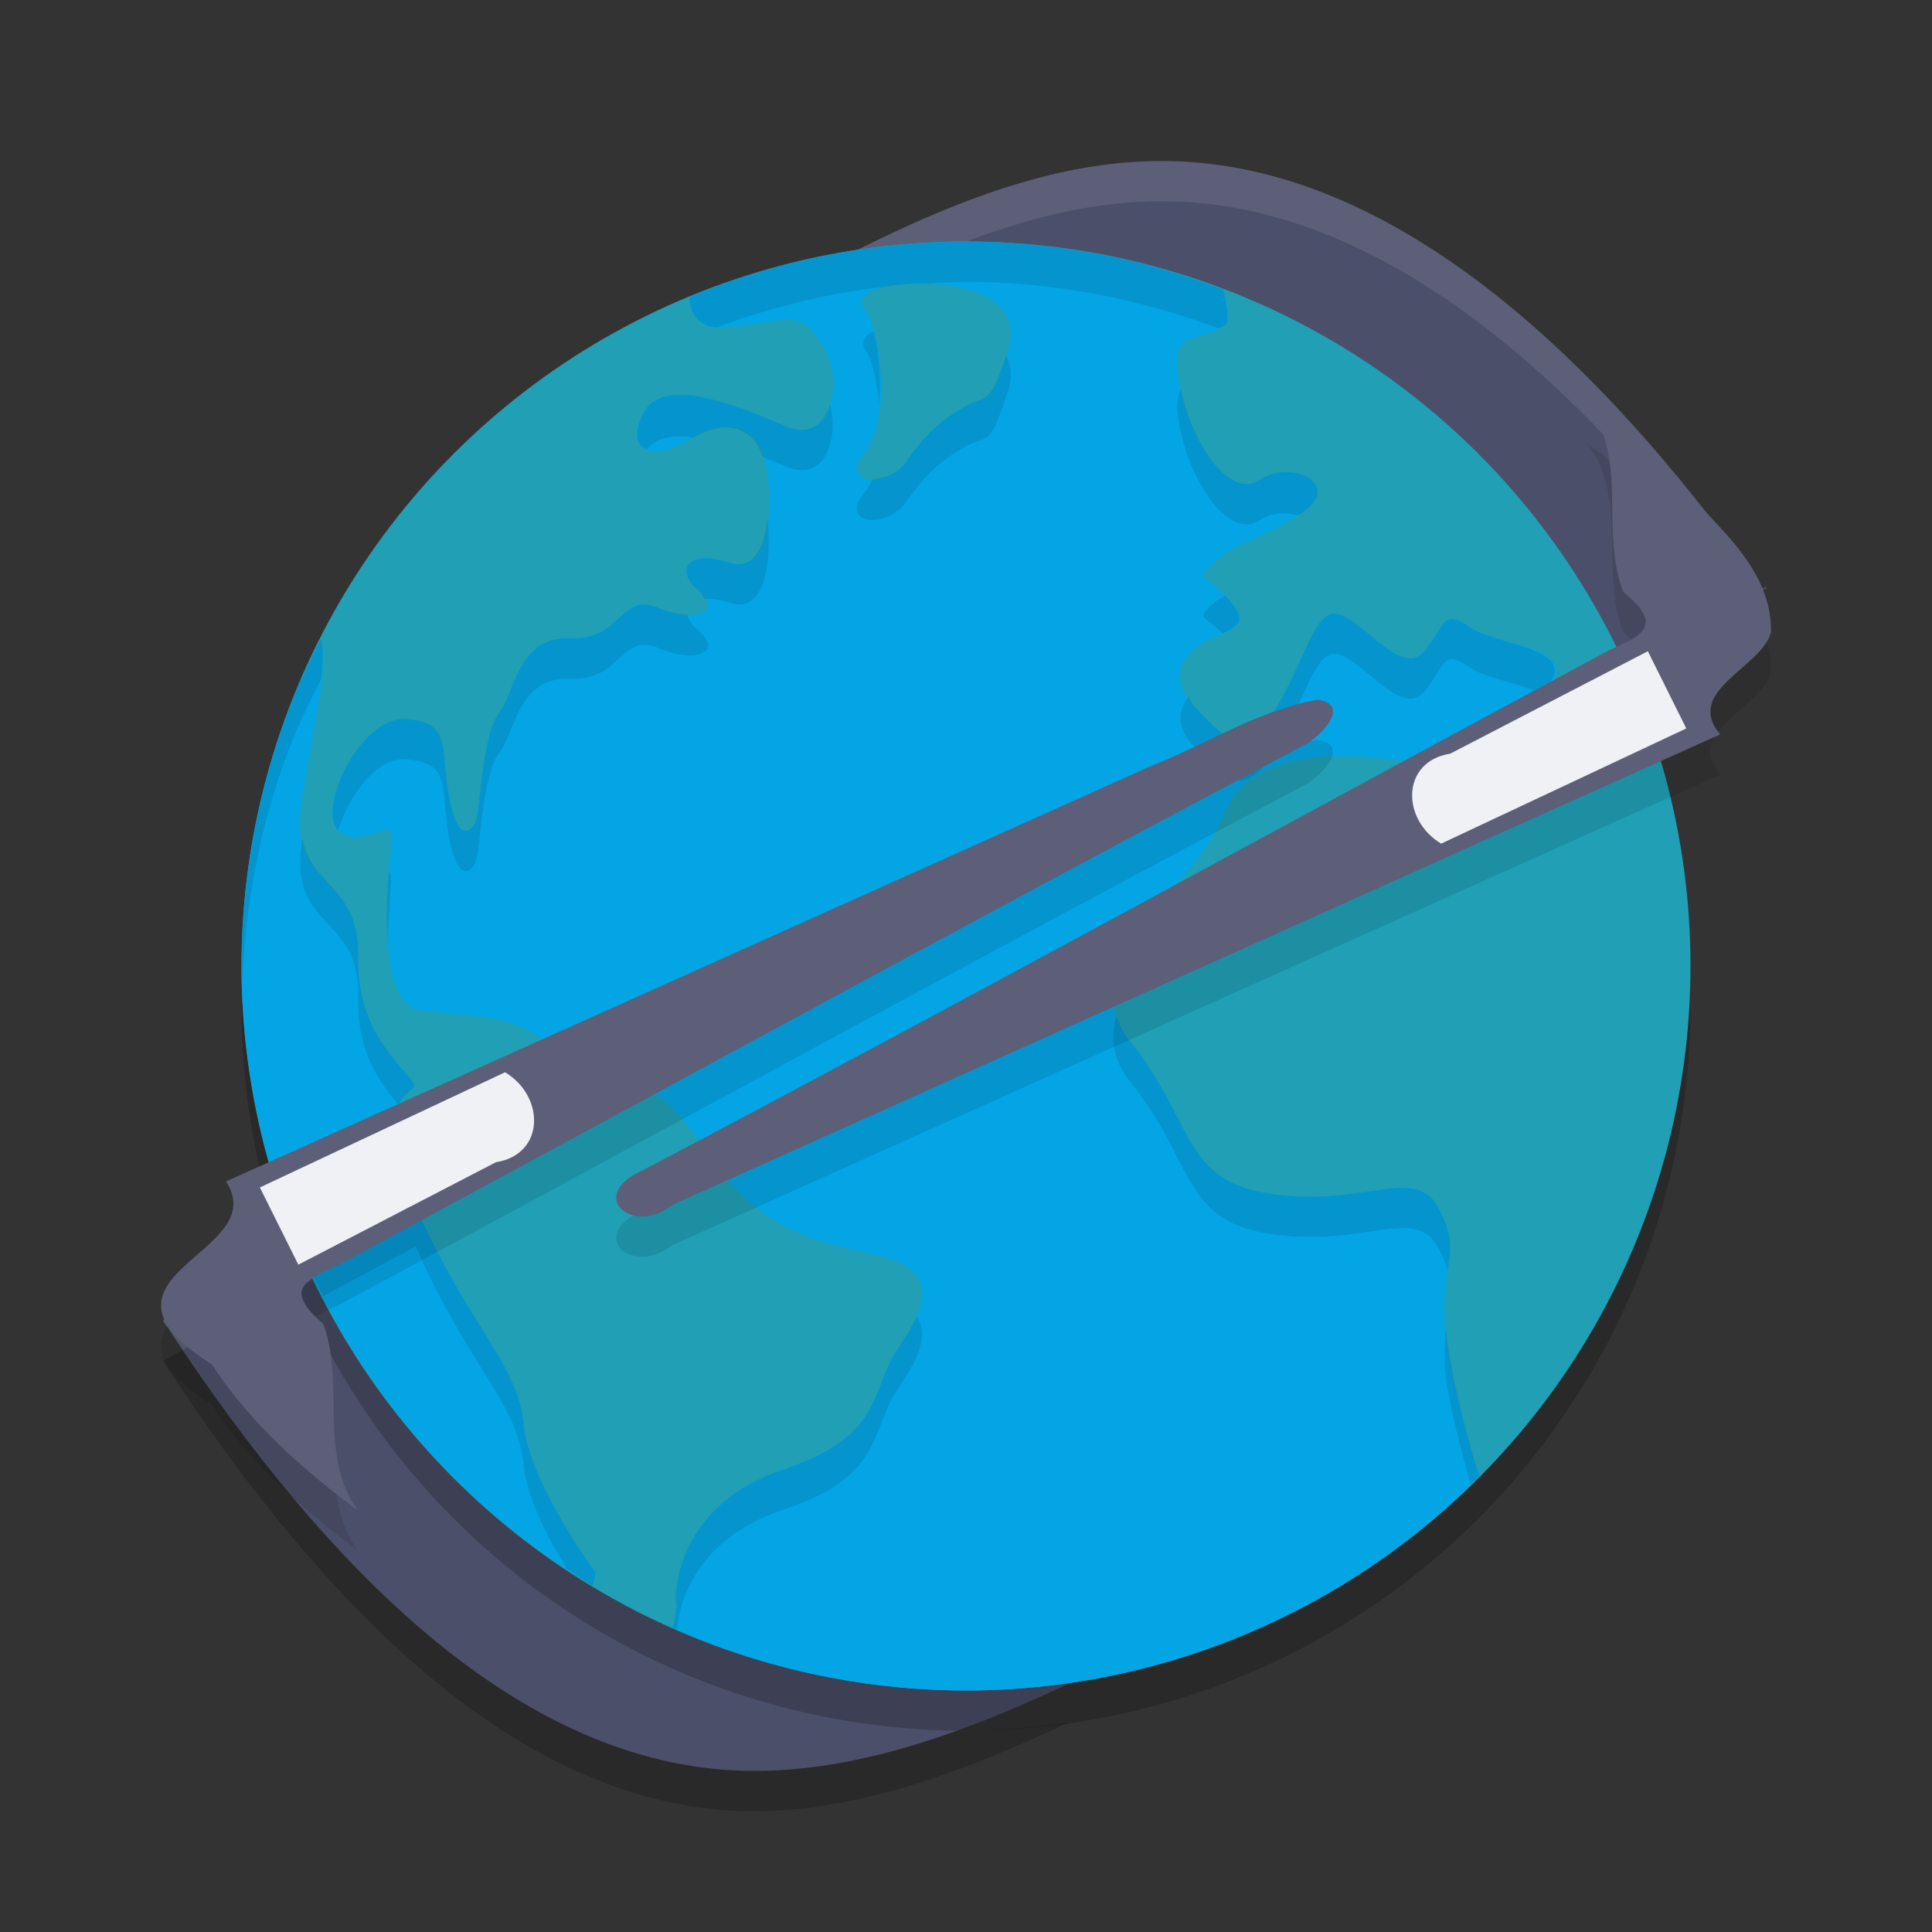 <svg xmlns="http://www.w3.org/2000/svg" width="24" height="24" version="1.1">
 <rect width="100%" height="100%" fill="#333333" stroke="none"/>
 <path style="opacity:0.2" d="M 14.436 2.5 C 13.179 2.5 11.958 2.973 10.684 3.605 A 9 9 0 0 1 12 3.5 A 9 9 0 0 1 20.186 8.783 L 21.945 7.805 C 21.929 7.766 21.912 7.843 21.895 7.805 C 19.688 4.696 17.138 2.5 14.436 2.5 z M 3.713 15.99 L 2.023 16.904 C 4.157 20.174 6.605 22.5 9.369 22.5 C 10.616 22.5 11.911 22.041 13.27 21.4 A 9 9 0 0 1 12 21.5 A 9 9 0 0 1 3.713 15.99 z"/>
 <path style="fill:#4c4f69" d="m 7.941,4.558 3.454,6.782 -9.371,5.064 c 2.134,3.27 4.581,5.595 7.346,5.595 2.134,0 4.379,-1.276 6.917,-2.675 l -3.796,-6.77 9.454,-5.251 c -0.017,-0.038 -0.033,0.038 -0.05,0 C 19.688,4.195 17.138,2 14.435,2 c -2.12,0 -4.111,1.284 -6.494,2.558 z"/>
 <path style="opacity:0.1;fill:#eff1f5" d="m 14.434,2 c -2.12,0 -4.111,1.283 -6.494,2.558 l 0.199,0.392 C 10.432,3.713 12.376,2.5 14.434,2.5 c 2.602,0 5.061,2.044 7.21,4.971 l 0.301,-0.167 c -0.017,-0.038 -0.034,0.038 -0.051,0 C 19.687,4.195 17.137,2 14.434,2 Z m -3.239,9.448 -9.171,4.956 c 0.082,0.126 0.168,0.241 0.251,0.364 l 9.119,-4.928 z m 1.51,1.487 -0.214,0.119 3.581,6.388 c 0.073,-0.04 0.141,-0.077 0.215,-0.117 z"/>
 <circle style="opacity:0.2" cx="12" cy="12.5" r="9"/>
 <circle style="fill:#209fb5" cx="12" cy="12" r="9"/>
 <path style="fill:#04a5e5" d="M 12,3 A 9,9 0 0 0 8.568,3.689 C 8.567,3.89 8.688,4.085 8.938,4.068 9.851,4.007 9.865,3.81 10.185,4.236 10.504,4.662 10.352,5.543 9.774,5.299 9.196,5.056 8.238,4.646 7.994,5.132 7.751,5.619 8.102,5.741 8.573,5.452 9.045,5.163 9.425,5.3 9.516,5.772 9.607,6.243 9.577,7.156 9.06,6.988 8.543,6.821 8.375,7.079 8.679,7.337 8.983,7.596 8.648,7.748 8.177,7.551 7.705,7.353 7.72,7.961 7.081,7.931 6.442,7.9 6.397,8.6 6.199,8.858 6.002,9.116 5.97,9.953 5.925,10.151 5.879,10.349 5.682,10.501 5.575,9.877 5.469,9.254 5.606,8.979 5.043,8.934 4.481,8.888 3.917,10.07 4.206,10.323 c 0.289,0.253 0.684,-0.233 0.654,0.132 -0.03,0.365 -0.227,2.022 0.366,2.098 0.593,0.076 0.989,0.016 1.475,0.335 0.487,0.32 1.399,0.349 2.053,1.383 0.654,1.034 1.416,1.155 2.146,1.323 0.731,0.168 0.654,0.579 0.274,1.126 -0.38,0.547 -0.167,1.11 -1.445,1.536 -1.278,0.425 -1.369,1.491 -1.324,1.689 0.005,0.021 -0.026,0.16 -0.047,0.278 A 9,9 0 0 0 12,21 9,9 0 0 0 18.376,18.342 c -0.205,-0.656 -0.426,-1.557 -0.433,-1.94 -0.016,-0.806 0.213,-0.866 -0.076,-1.399 -0.289,-0.533 -0.883,-0.016 -2.039,-0.168 -1.156,-0.152 -0.973,-0.882 -1.78,-1.885 -0.806,-1.004 0.746,-1.825 1.172,-2.86 0.36,-0.875 1.736,-0.727 2.403,-0.614 L 18.849,8.843 C 18.909,8.793 18.965,8.745 19.039,8.691 19.906,8.052 18.614,8.038 18.264,7.794 17.914,7.551 17.959,7.764 17.701,8.083 17.442,8.403 17.046,7.84 16.697,7.657 c -0.35,-0.182 -0.425,0.425 -0.836,1.125 -0.41,0.7 -0.654,0.38 -1.02,0 C 14.476,8.402 14.704,8.067 15.084,7.915 15.464,7.763 15.495,7.703 15.221,7.399 14.947,7.095 14.825,7.216 15.099,6.973 15.373,6.729 15.541,6.76 16.134,6.395 16.728,6.03 16.043,5.696 15.647,5.962 15.252,6.228 14.75,5.421 14.643,4.742 14.537,4.064 14.856,4.28 15.221,4.037 15.272,4.003 15.246,3.798 15.194,3.598 A 9,9 0 0 0 12,3 Z m -0.474,0.524 c 0.553,0.021 1.187,0.223 1.001,0.816 -0.243,0.775 -0.267,0.547 -0.547,0.715 -0.303,0.182 -0.457,0.304 -0.715,0.669 -0.258,0.365 -0.851,0.289 -0.525,-0.107 0.327,-0.396 0.206,-1.46 0.023,-1.749 0,0 -0.243,-0.228 0.304,-0.32 0.068,-0.011 0.146,-0.019 0.23,-0.023 0.073,-0.004 0.151,-0.005 0.23,-0.002 z M 3.987,7.942 C 3.88,8.149 3.779,8.368 3.678,8.584 a 9,9 0 0 0 -0.678,3.416 9,9 0 0 0 0.392,2.598 L 4.902,13.909 C 4.929,13.642 5.077,13.569 5.135,13.512 5.241,13.405 4.42,12.964 4.45,11.9 4.48,10.836 3.583,11.079 3.75,9.953 3.894,8.988 4.08,8.316 3.987,7.942 Z m 1.18,7.043 -1.348,0.721 -0.063,-0.123 a 9,9 0 0 0 3.606,4.118 l 0.04,-0.166 c 0,0 -0.821,-1.095 -0.898,-1.84 -0.076,-0.745 -0.625,-1.156 -1.263,-2.54 -0.028,-0.06 -0.05,-0.114 -0.074,-0.169 z"/>
 <path style="opacity:0.1" d="M 12 3 A 9 9 0 0 0 8.568 3.689 C 8.567 3.883 8.681 4.065 8.912 4.064 A 9 9 0 0 1 11.047 3.555 C 11.056 3.553 11.057 3.55 11.066 3.549 C 11.135 3.537 11.213 3.53 11.297 3.525 C 11.37 3.521 11.448 3.521 11.527 3.523 C 11.529 3.524 11.531 3.523 11.533 3.523 A 9 9 0 0 1 12 3.5 A 9 9 0 0 1 15.131 4.078 C 15.162 4.063 15.189 4.058 15.221 4.037 C 15.272 4.003 15.246 3.798 15.193 3.598 A 9 9 0 0 0 12 3 z M 10.852 4.119 C 10.626 4.225 10.764 4.369 10.764 4.369 C 10.838 4.486 10.892 4.741 10.92 5.018 C 10.949 4.696 10.92 4.365 10.852 4.119 z M 12.498 4.42 C 12.286 5.069 12.247 4.894 11.98 5.055 C 11.677 5.237 11.524 5.359 11.266 5.725 C 11.151 5.887 10.975 5.951 10.838 5.949 C 10.811 6.013 10.779 6.07 10.74 6.117 C 10.414 6.512 11.007 6.59 11.266 6.225 C 11.524 5.859 11.677 5.737 11.98 5.555 C 12.261 5.386 12.284 5.615 12.527 4.84 C 12.581 4.667 12.56 4.531 12.498 4.42 z M 14.67 4.838 C 14.629 4.916 14.609 5.025 14.643 5.242 C 14.749 5.921 15.253 6.729 15.648 6.463 C 15.796 6.363 15.97 6.364 16.117 6.402 C 16.125 6.398 16.127 6.399 16.135 6.395 C 16.728 6.029 16.044 5.695 15.648 5.961 C 15.271 6.215 14.805 5.494 14.67 4.838 z M 8.293 4.92 C 8.16 4.946 8.055 5.011 7.994 5.133 C 7.867 5.386 7.906 5.535 8.035 5.584 C 8.15 5.427 8.366 5.405 8.613 5.436 C 9.029 5.2 9.355 5.308 9.477 5.68 C 9.578 5.721 9.685 5.762 9.773 5.799 C 10.239 5.995 10.423 5.465 10.312 5.027 C 10.24 5.265 10.059 5.419 9.773 5.299 C 9.34 5.116 8.692 4.841 8.293 4.92 z M 9.533 6.441 C 9.495 6.791 9.372 7.089 9.061 6.988 C 8.543 6.821 8.376 7.08 8.68 7.338 C 8.724 7.376 8.727 7.405 8.746 7.438 C 8.829 7.434 8.934 7.447 9.061 7.488 C 9.525 7.639 9.589 6.931 9.533 6.441 z M 15.221 7.398 C 15.182 7.425 15.141 7.436 15.1 7.473 C 14.844 7.7 14.95 7.633 15.186 7.867 C 15.451 7.748 15.463 7.667 15.221 7.398 z M 8.02 7.512 C 7.698 7.495 7.641 7.956 7.082 7.93 C 6.443 7.899 6.397 8.599 6.199 8.857 C 6.002 9.116 5.969 9.953 5.924 10.15 C 5.878 10.348 5.681 10.5 5.574 9.877 C 5.468 9.253 5.606 8.979 5.043 8.934 C 4.487 8.889 3.936 10.039 4.201 10.311 C 4.331 9.893 4.674 9.404 5.043 9.434 C 5.606 9.479 5.468 9.753 5.574 10.377 C 5.681 11 5.878 10.848 5.924 10.65 C 5.969 10.453 6.002 9.616 6.199 9.357 C 6.397 9.099 6.443 8.401 7.082 8.432 C 7.721 8.462 7.704 7.853 8.176 8.051 C 8.647 8.248 8.984 8.096 8.68 7.838 C 8.595 7.766 8.553 7.696 8.539 7.633 C 8.436 7.63 8.316 7.61 8.176 7.551 C 8.117 7.526 8.066 7.514 8.02 7.512 z M 16.576 7.625 C 16.322 7.629 16.221 8.169 15.861 8.781 C 15.451 9.481 15.207 9.161 14.842 8.781 C 14.8 8.738 14.791 8.698 14.764 8.656 C 14.632 8.826 14.611 9.041 14.842 9.281 C 15.207 9.661 15.451 9.981 15.861 9.281 C 16.272 8.582 16.347 7.974 16.697 8.156 C 17.047 8.339 17.443 8.903 17.701 8.584 C 17.96 8.264 17.913 8.052 18.264 8.295 C 18.445 8.421 18.875 8.486 19.131 8.607 C 19.759 8.057 18.596 8.026 18.264 7.795 C 17.913 7.552 17.96 7.764 17.701 8.084 C 17.443 8.403 17.047 7.839 16.697 7.656 C 16.653 7.633 16.613 7.624 16.576 7.625 z M 3.986 7.941 C 3.879 8.149 3.779 8.367 3.678 8.584 A 9 9 0 0 0 3 12 A 9 9 0 0 0 3.012 12.23 A 9 9 0 0 1 3.678 9.084 C 3.779 8.867 3.879 8.649 3.986 8.441 C 3.988 8.447 3.987 8.457 3.988 8.463 C 4.011 8.257 4.019 8.074 3.986 7.941 z M 3.756 10.416 C 3.754 10.43 3.752 10.439 3.75 10.453 C 3.582 11.579 4.479 11.336 4.449 12.4 C 4.43 13.074 4.739 13.477 4.951 13.725 C 5.008 13.604 5.094 13.552 5.135 13.512 C 5.242 13.405 4.419 12.965 4.449 11.9 C 4.474 11.019 3.871 11.024 3.756 10.416 z M 4.828 10.834 C 4.809 11.085 4.797 11.385 4.816 11.688 C 4.827 11.372 4.849 11.081 4.859 10.955 C 4.865 10.884 4.851 10.852 4.828 10.834 z M 13.869 12.617 C 13.793 12.886 13.816 13.162 14.049 13.451 C 14.855 14.455 14.672 15.184 15.828 15.336 C 16.984 15.488 17.578 14.971 17.867 15.504 C 17.93 15.62 17.961 15.707 17.982 15.791 C 18.023 15.509 18.055 15.35 17.867 15.004 C 17.578 14.471 16.984 14.988 15.828 14.836 C 14.672 14.684 14.855 13.955 14.049 12.951 C 13.958 12.838 13.905 12.727 13.869 12.617 z M 5.166 14.984 L 3.818 15.705 A 9 9 0 0 0 4.014 16.1 L 5.166 15.484 C 5.19 15.54 5.213 15.594 5.24 15.654 C 5.879 17.038 6.428 17.448 6.504 18.193 C 6.548 18.62 6.803 19.102 7.041 19.486 A 9 9 0 0 0 7.361 19.701 L 7.4 19.535 C 7.4 19.535 6.58 18.439 6.504 17.693 C 6.428 16.948 5.879 16.538 5.24 15.154 C 5.213 15.094 5.19 15.04 5.166 14.984 z M 11.385 16.355 C 11.335 16.469 11.265 16.59 11.174 16.721 C 10.793 17.268 11.006 17.83 9.729 18.256 C 8.451 18.681 8.359 19.748 8.404 19.945 C 8.409 19.966 8.378 20.104 8.357 20.223 A 9 9 0 0 0 8.412 20.244 C 8.441 19.868 8.674 19.107 9.729 18.756 C 11.006 18.33 10.793 17.768 11.174 17.221 C 11.422 16.864 11.535 16.567 11.385 16.355 z M 17.963 16.516 C 17.953 16.627 17.94 16.742 17.943 16.902 C 17.949 17.214 18.102 17.855 18.268 18.441 A 9 9 0 0 0 18.377 18.342 C 18.185 17.729 17.995 16.934 17.963 16.516 z"/>
 <path style="opacity:0.1;fill-rule:evenodd" d="m 19.726,5.516 c 0.506,0.713 0.145,1.577 0.438,2.337 0.488,0.403 0.277,0.528 -0.185,0.728 -3.994,2.149 -7.969,4.335 -11.981,6.45 -0.731,0.315 -0.145,0.833 0.354,0.437 L 21.37,9.622 C 20.91,9.077 21.887,8.795 22,8.354 22.014,7.498 21.213,6.961 20.728,6.357 20.418,6.049 20.078,5.773 19.726,5.516 Z M 16.365,9.192 C 15.63,9.323 14.978,9.75 14.284,10.023 L 2.807,15.176 c 0.594,0.9 -1.929,1.166 -0.177,2.272 0.47,0.719 1.128,1.307 1.815,1.814 C 3.945,18.555 4.293,17.701 4.015,16.944 3.537,16.536 3.753,16.409 4.211,16.211 8.2,14.064 12.171,11.883 16.177,9.769 16.363,9.691 16.817,9.252 16.365,9.192 Z"/>
 <path style="fill:#eff1f5;fill-rule:evenodd" d="m 6.551,13.099 -3.447,1.589 0.634,1.112 3.297,-1.747 z"/>
 <path style="fill:#eff1f5;fill-rule:evenodd" d="M 17.657,10.681 21.104,9.093 20.47,7.981 17.173,9.728 Z"/>
 <path style="fill:#5c5f77;fill-rule:evenodd" d="m 19.727,5.016 c 0.506,0.713 0.144,1.577 0.438,2.337 0.488,0.403 0.278,0.528 -0.184,0.728 -3.994,2.149 -7.97,4.335 -11.982,6.45 -0.731,0.315 -0.144,0.833 0.354,0.437 L 21.37,9.123 C 20.91,8.578 21.887,8.295 22,7.854 22.014,6.999 21.213,6.461 20.728,5.856 20.418,5.549 20.078,5.273 19.727,5.016 Z M 20.47,8.09 20.948,9.049 17.903,10.48 C 17.404,10.182 17.405,9.459 18.014,9.363 Z M 16.365,8.692 C 15.63,8.824 14.979,9.249 14.284,9.522 L 2.807,14.676 c 0.594,0.9 -1.929,1.166 -0.177,2.272 0.47,0.719 1.128,1.307 1.815,1.814 C 3.945,18.056 4.293,17.202 4.015,16.445 3.537,16.036 3.753,15.909 4.211,15.711 8.2,13.564 12.171,11.383 16.177,9.269 16.364,9.191 16.817,8.752 16.365,8.692 Z M 6.274,13.32 c 0.499,0.299 0.497,1.021 -0.112,1.117 l -2.456,1.273 -0.478,-0.959 z"/>
</svg>
